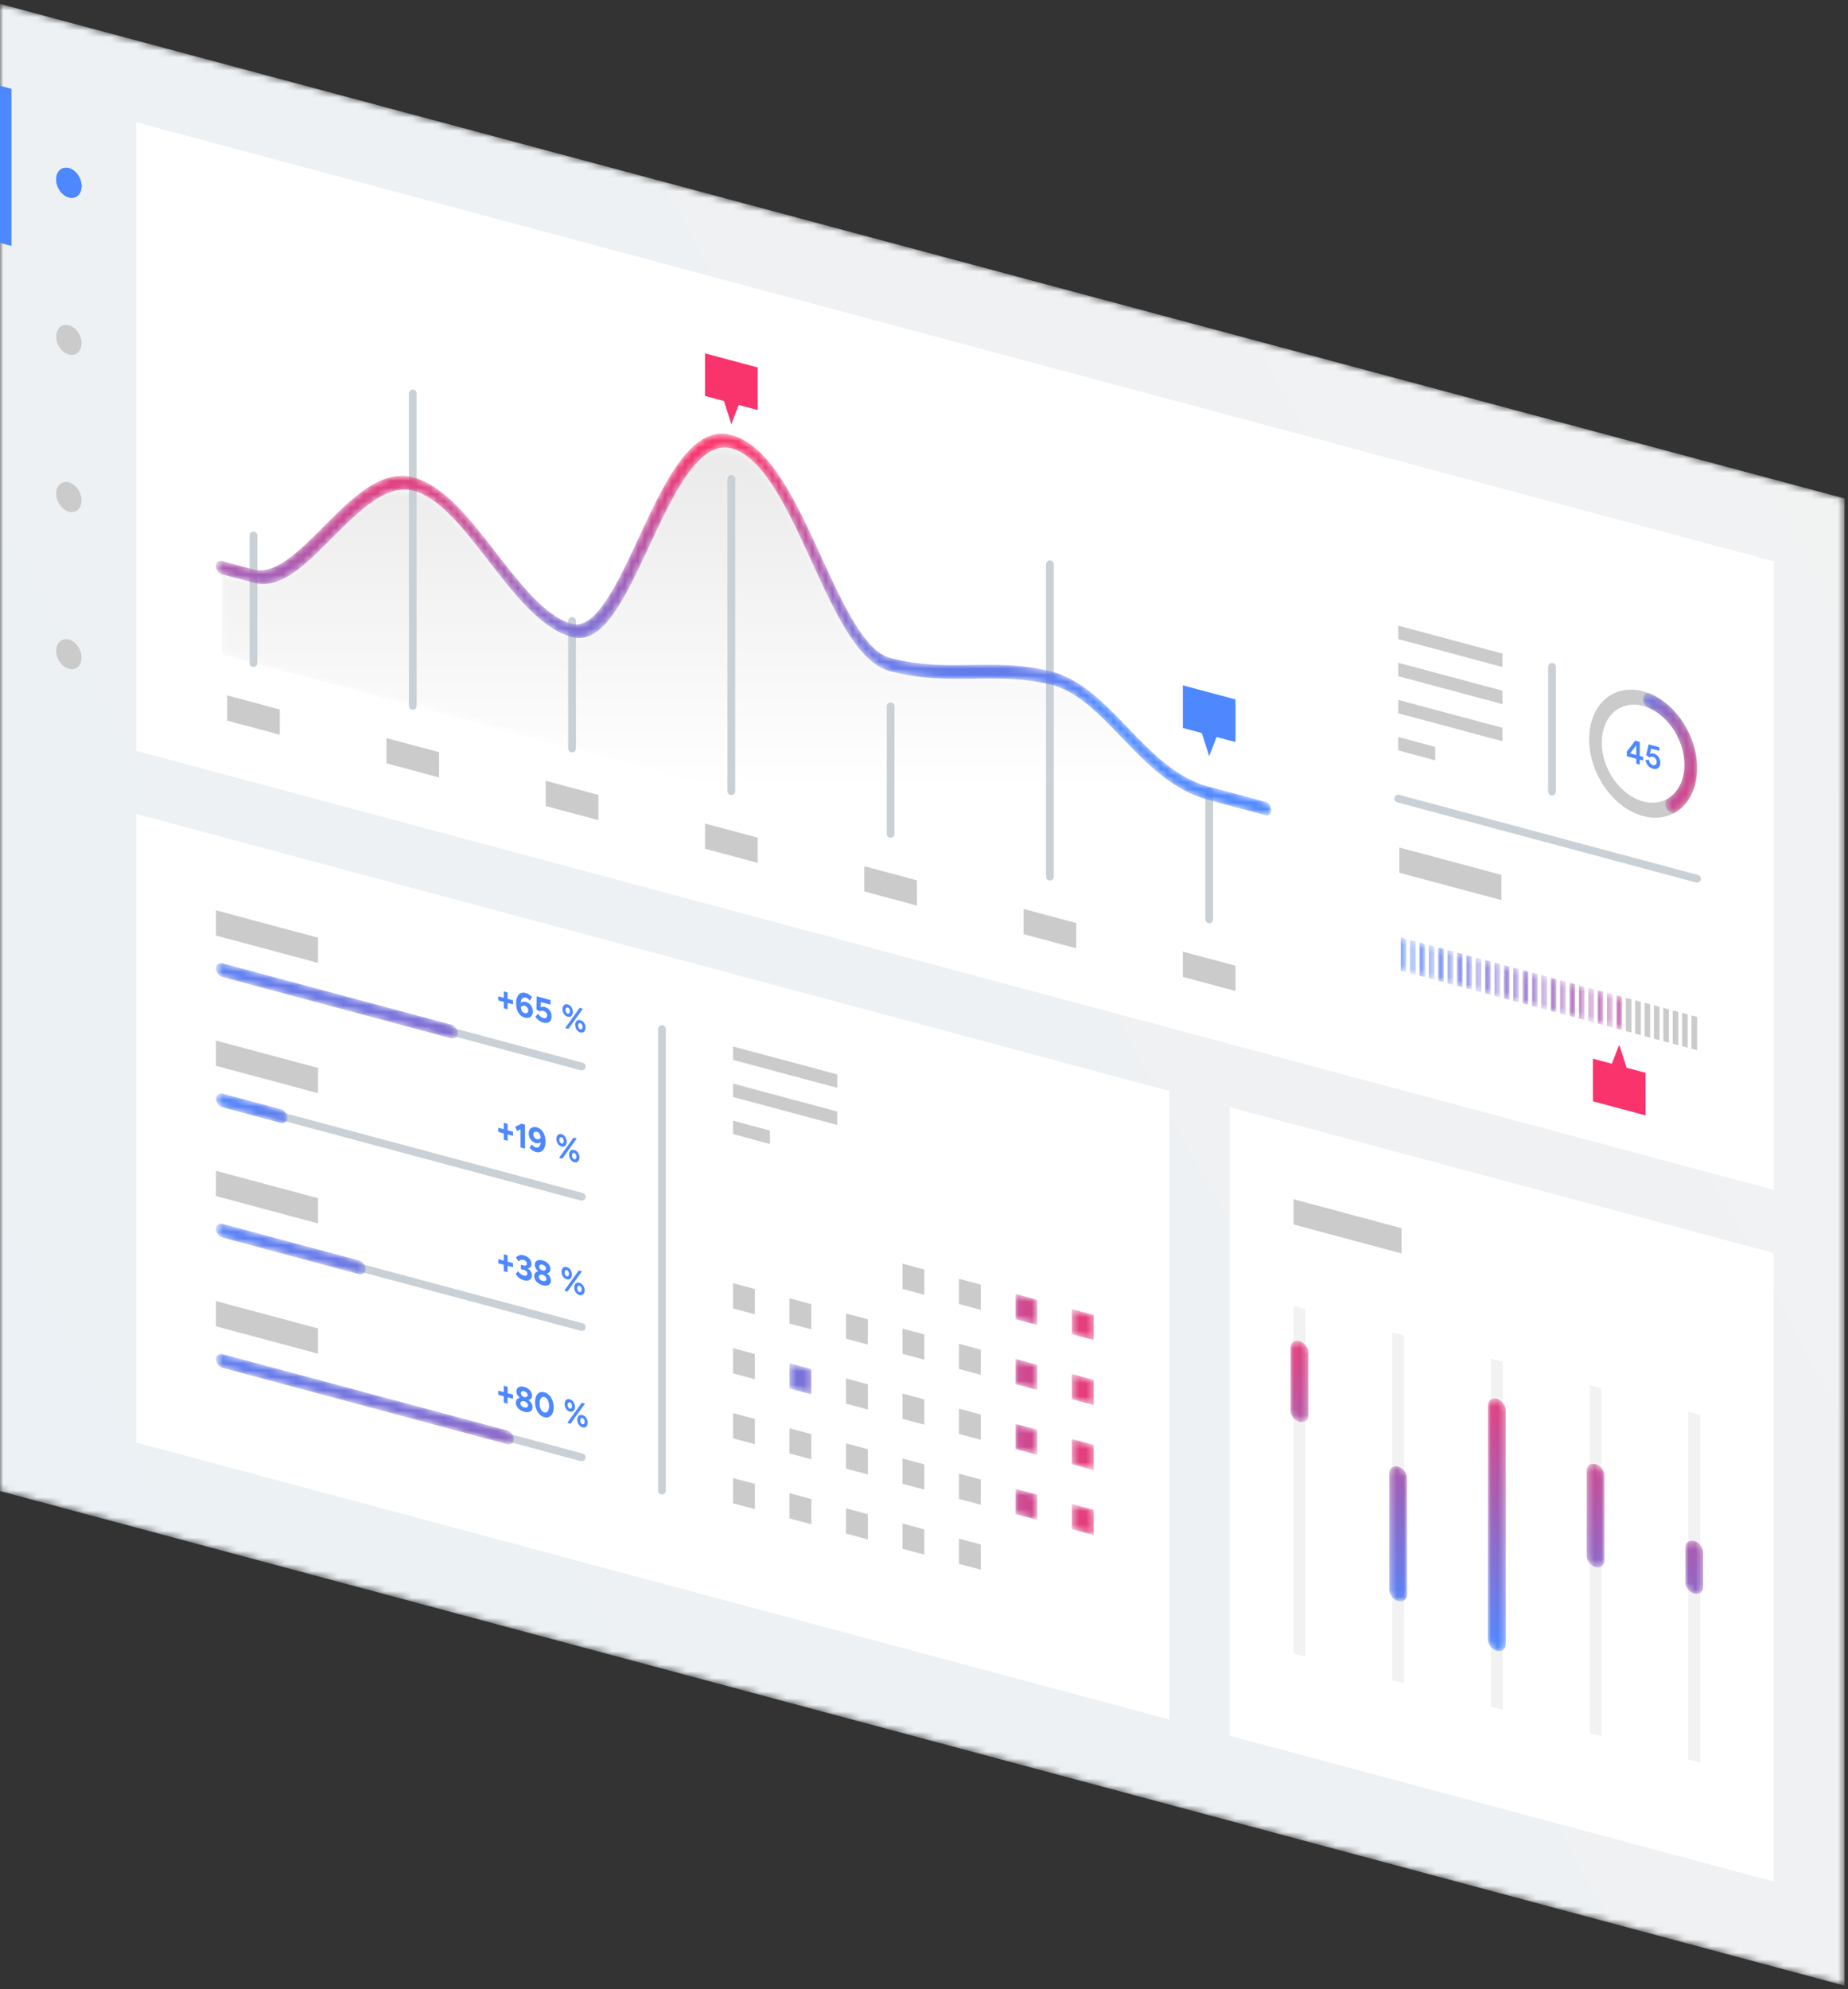 <svg width="276px" height="297px" viewBox="0 0 276 297" version="1.1" xmlns="http://www.w3.org/2000/svg" xmlns:xlink="http://www.w3.org/1999/xlink">
    <rect x="0" y="0" width="276" height="297" fill="#333333" stroke="none"/>
    <defs>
        <polygon id="path-1" points="0 0.523 0 222.579 275.479 296.42 275.479 74.365"></polygon>
        <linearGradient x1="116.118%" y1="10.958%" x2="-270.674%" y2="239.357%" id="linearGradient-3">
            <stop stop-color="#F2F2F2" offset="0%"></stop>
            <stop stop-color="#DBEDFB" offset="100%"></stop>
        </linearGradient>
        <path d="M4.875,20.369 C12.261,22.492 20.127,4.474 28.664,6.615 C37.202,8.755 43.898,26.212 52.454,28.505 C61.011,30.799 65.915,-2.46 76.244,0.309 C86.571,3.077 91.016,31.307 100.034,33.613 C109.05,35.919 115.03,33.496 123.823,35.557 C132.617,37.619 137.509,50.225 147.613,52.831 L156.022,55.085 L156.022,72.888 L0.136,31.103 L0.136,19.117 L4.875,20.369 Z"
              id="path-4"></path>
        <linearGradient x1="50%" y1="6.699%" x2="50%" y2="71.295%" id="linearGradient-6">
            <stop stop-color="#EBEBEB" offset="0%"></stop>
            <stop stop-color="#FFFFFF" offset="100%"></stop>
        </linearGradient>
        <path d="M63.559,15.992 C60.405,22.767 57.144,29.774 53.612,28.826 C49.676,27.772 45.938,22.947 42.323,18.281 C38.479,13.319 34.505,8.19 29.942,6.967 C29.897,6.955 29.853,6.944 29.809,6.932 C25.041,5.737 20.706,10.094 16.512,14.308 C12.961,17.876 9.29,21.564 6.092,20.707 C6.071,20.701 6.049,20.695 6.029,20.689 L1.29,19.438 C0.813,19.311 0.428,19.656 0.429,20.207 C0.431,20.758 0.817,21.306 1.293,21.433 C1.294,21.433 1.294,21.433 1.296,21.433 L6.017,22.681 C6.049,22.69 6.08,22.698 6.112,22.707 C10.054,23.763 13.813,19.987 17.791,15.991 C21.737,12.026 25.817,7.926 29.835,8.934 C29.872,8.943 29.907,8.952 29.943,8.962 C33.85,10.009 37.412,14.606 41.178,19.468 C45.034,24.445 49.022,29.591 53.612,30.821 C58.233,32.06 61.576,24.875 65.117,17.269 C68.595,9.794 72.538,1.321 77.401,2.624 C82.245,3.923 85.877,11.849 89.39,19.515 C92.95,27.283 96.312,34.622 101.133,35.914 C101.155,35.92 101.177,35.925 101.2,35.931 C105.928,37.141 109.865,37.076 113.673,37.014 C117.347,36.954 120.818,36.897 125.005,37.879 C128.996,38.812 132.213,42.161 135.609,45.702 C139.366,49.619 143.25,53.668 148.623,55.108 C148.671,55.121 148.721,55.134 148.77,55.146 L157.179,57.4 C157.656,57.528 158.043,57.186 158.043,56.634 C158.043,56.084 157.656,55.534 157.179,55.406 L148.762,53.15 C148.719,53.139 148.677,53.128 148.636,53.117 C143.775,51.814 140.113,47.995 136.57,44.302 C133.097,40.683 129.502,36.935 124.956,35.872 C120.584,34.847 116.861,34.908 113.261,34.967 C109.548,35.027 105.71,35.09 101.181,33.932 C101.166,33.927 101.151,33.924 101.135,33.92 C97.287,32.888 94.169,26.083 90.868,18.881 C87.108,10.675 83.219,2.189 77.401,0.63 C76.916,0.5 76.444,0.438 75.984,0.438 C70.797,0.438 67.122,8.335 63.559,15.992"
              id="path-7"></path>
        <linearGradient x1="50%" y1="71.115%" x2="50%" y2="3.188%" id="linearGradient-9">
            <stop stop-color="#4D87FF" offset="0%"></stop>
            <stop stop-color="#F9346B" offset="100%"></stop>
        </linearGradient>
        <path d="M0.065,1.22 L0.065,1.314 C0.065,1.845 0.412,2.375 0.868,2.566 C3.898,3.833 6.239,7.453 6.239,11.078 C6.239,13.415 5.265,15.228 3.76,16.125 C3.391,16.345 3.272,16.89 3.497,17.415 L3.537,17.505 C3.803,18.127 4.429,18.447 4.867,18.188 C6.844,17.022 8.127,14.648 8.127,11.584 C8.127,6.844 5.062,2.11 1.097,0.462 C0.984,0.415 0.873,0.393 0.768,0.393 C0.37,0.393 0.065,0.717 0.065,1.22"
              id="path-10"></path>
        <linearGradient x1="-21.547%" y1="-23.492%" x2="110.671%" y2="112.397%" id="linearGradient-12">
            <stop stop-color="#4D87FF" offset="0%"></stop>
            <stop stop-color="#F9346B" offset="100%"></stop>
        </linearGradient>
        <polygon id="path-13" points="0.308 5.352 1.149 5.578 1.149 0.608 0.308 0.384"></polygon>
        <linearGradient x1="-167.293%" y1="40.571%" x2="6237.504%" y2="318.288%" id="linearGradient-15">
            <stop stop-color="#4D87FF" offset="0%"></stop>
            <stop stop-color="#F9346B" offset="100%"></stop>
        </linearGradient>
        <polygon id="path-16" points="0.553 5.149 1.392 5.374 1.392 0.405 0.553 0.18"></polygon>
        <linearGradient x1="-334.329%" y1="33.344%" x2="6074.882%" y2="311.03%" id="linearGradient-18">
            <stop stop-color="#4D87FF" offset="0%"></stop>
            <stop stop-color="#F9346B" offset="100%"></stop>
        </linearGradient>
        <polygon id="path-19" points="0.218 5.524 1.058 5.75 1.058 0.78 0.218 0.555"></polygon>
        <linearGradient x1="-500.837%" y1="26.121%" x2="5903.96%" y2="303.808%" id="linearGradient-21">
            <stop stop-color="#4D87FF" offset="0%"></stop>
            <stop stop-color="#F9346B" offset="100%"></stop>
        </linearGradient>
        <polygon id="path-22" points="0.461 5.321 1.301 5.546 1.301 0.578 0.461 0.352"></polygon>
        <linearGradient x1="-667.576%" y1="18.889%" x2="5737.22%" y2="296.607%" id="linearGradient-24">
            <stop stop-color="#4D87FF" offset="0%"></stop>
            <stop stop-color="#F9346B" offset="100%"></stop>
        </linearGradient>
        <polygon id="path-25" points="0.127 5.117 0.966 5.343 0.966 0.374 0.127 0.149"></polygon>
        <linearGradient x1="-834.956%" y1="11.655%" x2="5574.255%" y2="289.373%" id="linearGradient-27">
            <stop stop-color="#4D87FF" offset="0%"></stop>
            <stop stop-color="#F9346B" offset="100%"></stop>
        </linearGradient>
        <polygon id="path-28" points="0.37 5.493 1.21 5.718 1.21 0.75 0.37 0.524"></polygon>
        <linearGradient x1="-1000.296%" y1="4.434%" x2="5399.653%" y2="282.133%" id="linearGradient-30">
            <stop stop-color="#4D87FF" offset="0%"></stop>
            <stop stop-color="#F9346B" offset="100%"></stop>
        </linearGradient>
        <polygon id="path-31" points="0.035 5.29 0.875 5.514 0.875 0.547 0.035 0.321"></polygon>
        <linearGradient x1="-1166.9%" y1="-2.8%" x2="5233.049%" y2="274.899%" id="linearGradient-33">
            <stop stop-color="#4D87FF" offset="0%"></stop>
            <stop stop-color="#F9346B" offset="100%"></stop>
        </linearGradient>
        <polygon id="path-34" points="0.279 5.086 1.12 5.311 1.12 0.343 0.279 0.118"></polygon>
        <linearGradient x1="-1333.583%" y1="-10.034%" x2="5066.365%" y2="267.665%" id="linearGradient-36">
            <stop stop-color="#4D87FF" offset="0%"></stop>
            <stop stop-color="#F9346B" offset="100%"></stop>
        </linearGradient>
        <polygon id="path-37" points="0.522 5.461 1.363 5.687 1.363 0.718 0.522 0.493"></polygon>
        <linearGradient x1="-1499.099%" y1="-17.268%" x2="4896.448%" y2="260.43%" id="linearGradient-39">
            <stop stop-color="#4D87FF" offset="0%"></stop>
            <stop stop-color="#F9346B" offset="100%"></stop>
        </linearGradient>
        <polygon id="path-40" points="0.187 5.258 1.028 5.483 1.028 0.515 0.187 0.289"></polygon>
        <linearGradient x1="-1666.925%" y1="-24.496%" x2="4733.464%" y2="253.222%" id="linearGradient-42">
            <stop stop-color="#4D87FF" offset="0%"></stop>
            <stop stop-color="#F9346B" offset="100%"></stop>
        </linearGradient>
        <polygon id="path-43" points="0.431 5.055 1.272 5.28 1.272 0.312 0.431 0.086"></polygon>
        <linearGradient x1="-1832.291%" y1="-31.731%" x2="4563.696%" y2="245.987%" id="linearGradient-45">
            <stop stop-color="#4D87FF" offset="0%"></stop>
            <stop stop-color="#F9346B" offset="100%"></stop>
        </linearGradient>
        <polygon id="path-46" points="0.097 5.43 0.937 5.656 0.937 0.687 0.097 0.462"></polygon>
        <linearGradient x1="-2001.624%" y1="-38.966%" x2="4403.173%" y2="238.752%" id="linearGradient-48">
            <stop stop-color="#4D87FF" offset="0%"></stop>
            <stop stop-color="#F9346B" offset="100%"></stop>
        </linearGradient>
        <polygon id="path-49" points="0.34 5.227 1.181 5.453 1.181 0.483 0.34 0.259"></polygon>
        <linearGradient x1="-2166.863%" y1="-46.2%" x2="4233.526%" y2="231.518%" id="linearGradient-51">
            <stop stop-color="#4D87FF" offset="0%"></stop>
            <stop stop-color="#F9346B" offset="100%"></stop>
        </linearGradient>
        <polygon id="path-52" points="0.005 5.024 0.846 5.249 0.846 0.28 0.005 0.055"></polygon>
        <linearGradient x1="-2333.49%" y1="-53.424%" x2="4066.899%" y2="224.294%" id="linearGradient-54">
            <stop stop-color="#4D87FF" offset="0%"></stop>
            <stop stop-color="#F9346B" offset="100%"></stop>
        </linearGradient>
        <polygon id="path-55" points="0.249 5.399 1.09 5.624 1.09 0.656 0.249 0.43"></polygon>
        <linearGradient x1="-2501.908%" y1="-60.64%" x2="3902.889%" y2="217.046%" id="linearGradient-57">
            <stop stop-color="#4D87FF" offset="0%"></stop>
            <stop stop-color="#F9346B" offset="100%"></stop>
        </linearGradient>
        <polygon id="path-58" points="0.493 5.195 1.334 5.421 1.334 0.452 0.493 0.227"></polygon>
        <linearGradient x1="-2666.802%" y1="-67.874%" x2="3733.587%" y2="209.813%" id="linearGradient-60">
            <stop stop-color="#4D87FF" offset="0%"></stop>
            <stop stop-color="#F9346B" offset="100%"></stop>
        </linearGradient>
        <polygon id="path-61" points="0.159 4.992 0.999 5.217 0.999 0.249 0.159 0.024"></polygon>
        <linearGradient x1="-2835.448%" y1="-75.116%" x2="3569.349%" y2="202.602%" id="linearGradient-63">
            <stop stop-color="#4D87FF" offset="0%"></stop>
            <stop stop-color="#F9346B" offset="100%"></stop>
        </linearGradient>
        <polygon id="path-64" points="0.402 5.368 1.243 5.593 1.243 0.625 0.402 0.399"></polygon>
        <linearGradient x1="-2997.991%" y1="-82.331%" x2="3397.996%" y2="195.356%" id="linearGradient-66">
            <stop stop-color="#4D87FF" offset="0%"></stop>
            <stop stop-color="#F9346B" offset="100%"></stop>
        </linearGradient>
        <polygon id="path-67" points="0.067 5.164 0.908 5.389 0.908 0.421 0.067 0.196"></polygon>
        <linearGradient x1="-3164.493%" y1="-89.574%" x2="3231.494%" y2="188.144%" id="linearGradient-69">
            <stop stop-color="#4D87FF" offset="0%"></stop>
            <stop stop-color="#F9346B" offset="100%"></stop>
        </linearGradient>
        <polygon id="path-70" points="0.311 5.54 1.151 5.765 1.151 0.797 0.311 0.571"></polygon>
        <linearGradient x1="-3333.365%" y1="-96.809%" x2="3067.024%" y2="180.909%" id="linearGradient-72">
            <stop stop-color="#4D87FF" offset="0%"></stop>
            <stop stop-color="#F9346B" offset="100%"></stop>
        </linearGradient>
        <polygon id="path-73" points="0.554 5.336 1.396 5.561 1.396 0.593 0.554 0.368"></polygon>
        <linearGradient x1="-3497.585%" y1="-104.032%" x2="2898.402%" y2="173.685%" id="linearGradient-75">
            <stop stop-color="#4D87FF" offset="0%"></stop>
            <stop stop-color="#F9346B" offset="100%"></stop>
        </linearGradient>
        <polygon id="path-76" points="0.22 5.133 1.061 5.358 1.061 0.39 0.22 0.164"></polygon>
        <linearGradient x1="-3666.677%" y1="-111.267%" x2="2733.712%" y2="166.451%" id="linearGradient-78">
            <stop stop-color="#4D87FF" offset="0%"></stop>
            <stop stop-color="#F9346B" offset="100%"></stop>
        </linearGradient>
        <polygon id="path-79" points="0.463 5.508 1.304 5.734 1.304 0.765 0.463 0.54"></polygon>
        <linearGradient x1="-3833.04%" y1="-118.49%" x2="2566.909%" y2="159.208%" id="linearGradient-81">
            <stop stop-color="#4D87FF" offset="0%"></stop>
            <stop stop-color="#F9346B" offset="100%"></stop>
        </linearGradient>
        <polygon id="path-82" points="0.128 5.305 0.97 5.531 0.97 0.562 0.128 0.337"></polygon>
        <linearGradient x1="-3996.903%" y1="-125.724%" x2="2398.643%" y2="151.975%" id="linearGradient-84">
            <stop stop-color="#4D87FF" offset="0%"></stop>
            <stop stop-color="#F9346B" offset="100%"></stop>
        </linearGradient>
        <path d="M0.429,0.959 C0.429,1.523 0.887,2.104 1.451,2.254 L35.539,11.392 C36.104,11.544 36.561,11.208 36.561,10.644 C36.561,10.08 36.104,9.5 35.539,9.349 L1.451,0.211 C1.359,0.186 1.271,0.175 1.186,0.175 C0.75,0.175 0.429,0.487 0.429,0.959"
              id="path-85"></path>
        <linearGradient x1="-3.933%" y1="-42.849%" x2="268.863%" y2="426.794%" id="linearGradient-87">
            <stop stop-color="#4D87FF" offset="0%"></stop>
            <stop stop-color="#F9346B" offset="100%"></stop>
        </linearGradient>
        <path d="M0.429,1.304 C0.429,1.868 0.887,2.449 1.451,2.599 L10.096,4.917 C10.66,5.068 11.118,4.733 11.118,4.17 C11.118,3.605 10.66,3.025 10.096,2.874 L1.451,0.556 C1.359,0.532 1.271,0.52 1.186,0.52 C0.75,0.52 0.429,0.832 0.429,1.304"
              id="path-88"></path>
        <linearGradient x1="-13.296%" y1="-31.819%" x2="908.899%" y2="1160.311%" id="linearGradient-90">
            <stop stop-color="#4D87FF" offset="0%"></stop>
            <stop stop-color="#F9346B" offset="100%"></stop>
        </linearGradient>
        <path d="M0.429,1.07 C0.429,1.635 0.887,2.214 1.451,2.366 L21.763,7.811 C22.328,7.962 22.785,7.627 22.785,7.063 C22.785,6.499 22.328,5.919 21.763,5.767 L1.451,0.322 C1.359,0.298 1.271,0.286 1.186,0.286 C0.75,0.286 0.429,0.598 0.429,1.07"
              id="path-91"></path>
        <linearGradient x1="-6.357%" y1="-39.345%" x2="434.537%" y2="659.654%" id="linearGradient-93">
            <stop stop-color="#4D87FF" offset="0%"></stop>
            <stop stop-color="#F9346B" offset="100%"></stop>
        </linearGradient>
        <path d="M0.429,0.837 L0.429,0.837 C0.429,1.4 0.887,1.981 1.451,2.132 L43.907,13.513 C44.471,13.664 44.928,13.329 44.928,12.765 C44.928,12.201 44.471,11.621 43.907,11.47 L1.451,0.089 C1.359,0.064 1.271,0.052 1.186,0.052 C0.75,0.052 0.429,0.364 0.429,0.837"
              id="path-94"></path>
        <linearGradient x1="-3.193%" y1="-44.039%" x2="218.311%" y2="347.55%" id="linearGradient-96">
            <stop stop-color="#4D87FF" offset="0%"></stop>
            <stop stop-color="#F9346B" offset="100%"></stop>
        </linearGradient>
        <polygon id="path-97" points="0.06 4.12 3.321 4.995 3.321 1.227 0.06 0.353"></polygon>
        <linearGradient x1="-1506.021%" y1="-243.065%" x2="559.219%" y2="145.913%" id="linearGradient-99">
            <stop stop-color="#4D87FF" offset="0%"></stop>
            <stop stop-color="#F9346B" offset="100%"></stop>
        </linearGradient>
        <polygon id="path-100" points="0.395 4.066 3.656 4.94 3.656 1.172 0.395 0.298"></polygon>
        <linearGradient x1="-1764.655%" y1="-291.781%" x2="300.585%" y2="97.197%" id="linearGradient-102">
            <stop stop-color="#4D87FF" offset="0%"></stop>
            <stop stop-color="#F9346B" offset="100%"></stop>
        </linearGradient>
        <polygon id="path-103" points="0.06 3.977 3.321 4.851 3.321 1.084 0.06 0.21"></polygon>
        <linearGradient x1="-1506.021%" y1="-243.104%" x2="559.219%" y2="145.922%" id="linearGradient-105">
            <stop stop-color="#4D87FF" offset="0%"></stop>
            <stop stop-color="#F9346B" offset="100%"></stop>
        </linearGradient>
        <polygon id="path-106" points="0.395 3.923 3.656 4.797 3.656 1.029 0.395 0.155"></polygon>
        <linearGradient x1="-1764.655%" y1="-291.827%" x2="300.585%" y2="97.2%" id="linearGradient-108">
            <stop stop-color="#4D87FF" offset="0%"></stop>
            <stop stop-color="#F9346B" offset="100%"></stop>
        </linearGradient>
        <polygon id="path-109" points="0.455 4.052 3.717 4.926 3.717 1.159 0.455 0.284"></polygon>
        <linearGradient x1="-471.501%" y1="-48.226%" x2="1593.739%" y2="340.801%" id="linearGradient-111">
            <stop stop-color="#4D87FF" offset="0%"></stop>
            <stop stop-color="#F9346B" offset="100%"></stop>
        </linearGradient>
        <polygon id="path-112" points="0.06 3.833 3.321 4.708 3.321 0.94 0.06 0.066"></polygon>
        <linearGradient x1="-1506.021%" y1="-243.071%" x2="559.219%" y2="145.907%" id="linearGradient-114">
            <stop stop-color="#4D87FF" offset="0%"></stop>
            <stop stop-color="#F9346B" offset="100%"></stop>
        </linearGradient>
        <polygon id="path-115" points="0.395 3.779 3.656 4.654 3.656 0.886 0.395 0.012"></polygon>
        <linearGradient x1="-1764.655%" y1="-291.788%" x2="300.585%" y2="97.191%" id="linearGradient-117">
            <stop stop-color="#4D87FF" offset="0%"></stop>
            <stop stop-color="#F9346B" offset="100%"></stop>
        </linearGradient>
        <polygon id="path-118" points="0.06 4.269 3.321 5.143 3.321 1.376 0.06 0.501"></polygon>
        <linearGradient x1="-1506.021%" y1="-243.068%" x2="559.219%" y2="145.91%" id="linearGradient-120">
            <stop stop-color="#4D87FF" offset="0%"></stop>
            <stop stop-color="#F9346B" offset="100%"></stop>
        </linearGradient>
        <polygon id="path-121" points="0.395 4.215 3.656 5.088 3.656 1.321 0.395 0.447"></polygon>
        <linearGradient x1="-1764.655%" y1="-291.821%" x2="300.585%" y2="97.206%" id="linearGradient-123">
            <stop stop-color="#4D87FF" offset="0%"></stop>
            <stop stop-color="#F9346B" offset="100%"></stop>
        </linearGradient>
        <path d="M0.065,1.41 L0.065,10.817 C0.065,11.549 0.659,12.303 1.392,12.499 C2.124,12.696 2.718,12.261 2.718,11.527 L2.718,2.121 C2.718,1.388 2.124,0.635 1.392,0.438 C1.273,0.406 1.158,0.391 1.048,0.391 C0.482,0.391 0.065,0.796 0.065,1.41"
              id="path-124"></path>
        <linearGradient x1="50.007%" y1="312.092%" x2="50.007%" y2="-42.372%" id="linearGradient-126">
            <stop stop-color="#4D87FF" offset="0%"></stop>
            <stop stop-color="#F9346B" offset="100%"></stop>
        </linearGradient>
        <path d="M0.342,1.046 L0.342,18.473 C0.342,19.206 0.936,19.959 1.669,20.155 C2.401,20.352 2.995,19.917 2.995,19.184 L2.995,1.758 C2.995,1.024 2.401,0.271 1.669,0.075 C1.55,0.042 1.434,0.027 1.324,0.027 C0.759,0.027 0.342,0.432 0.342,1.046"
              id="path-127"></path>
        <linearGradient x1="50.006%" y1="113.796%" x2="50.006%" y2="-99.097%" id="linearGradient-129">
            <stop stop-color="#4D87FF" offset="0%"></stop>
            <stop stop-color="#F9346B" offset="100%"></stop>
        </linearGradient>
        <path d="M0.317,1.259 L0.317,13.987 C0.317,14.72 0.911,15.474 1.643,15.67 L1.644,15.67 C2.376,15.867 2.97,15.431 2.97,14.698 L2.97,1.97 C2.97,1.237 2.376,0.484 1.644,0.288 L1.643,0.288 C1.524,0.256 1.409,0.24 1.299,0.24 C0.734,0.24 0.317,0.646 0.317,1.259"
              id="path-130"></path>
        <linearGradient x1="50.004%" y1="202.314%" x2="50.004%" y2="-75.61%" id="linearGradient-132">
            <stop stop-color="#4D87FF" offset="0%"></stop>
            <stop stop-color="#F9346B" offset="100%"></stop>
        </linearGradient>
        <path d="M0.016,1.146 L0.016,6.36 C0.016,7.093 0.609,7.846 1.342,8.043 C2.074,8.239 2.668,7.804 2.668,7.071 L2.668,1.857 C2.668,1.124 2.074,0.371 1.342,0.174 C1.223,0.142 1.107,0.127 0.998,0.127 C0.432,0.127 0.016,0.532 0.016,1.146"
              id="path-133"></path>
        <linearGradient x1="50.003%" y1="299.999%" x2="50.003%" y2="-243.352%" id="linearGradient-135">
            <stop stop-color="#4D87FF" offset="0%"></stop>
            <stop stop-color="#F9346B" offset="100%"></stop>
        </linearGradient>
        <path d="M0.041,1.353 L0.041,36.323 C0.041,37.056 0.634,37.809 1.367,38.006 C2.099,38.202 2.693,37.768 2.693,37.034 L2.693,2.064 C2.693,1.331 2.099,0.578 1.367,0.382 C1.248,0.35 1.132,0.334 1.023,0.334 C0.457,0.334 0.041,0.739 0.041,1.353"
              id="path-136"></path>
        <linearGradient x1="50.005%" y1="98.12%" x2="50.005%" y2="-15.506%" id="linearGradient-138">
            <stop stop-color="#4D87FF" offset="0%"></stop>
            <stop stop-color="#F9346B" offset="100%"></stop>
        </linearGradient>
    </defs>
    <g id="Welcome" stroke="none" stroke-width="1" fill="none" fill-rule="evenodd">
        <g id="SEO" transform="translate(-1118, -993)">
            <g id="Group-20" transform="translate(206, 915)">
                <g id="Group-13" transform="translate(912, 54)">
                    <g id="Group-344-Copy" transform="translate(0, 24)">
                        <g id="Group-3" transform="translate(0, 0.056)">
                            <mask id="mask-2" fill="white">
                                <use xlink:href="#path-1"></use>
                            </mask>
                            <g id="Clip-2"></g>
                            <polygon id="Fill-1" fill="url(#linearGradient-3)" mask="url(#mask-2)" points="0 0.523 0 222.579 275.479 296.42 275.479 74.365"></polygon>
                        </g>
                        <polygon id="Fill-4" fill="#FFFFFF" points="264.898 177.656 20.341 112.103 20.341 18.255 264.898 83.809"></polygon>
                        <polygon id="Fill-5" fill="#FFFFFF" points="174.647 256.739 20.341 215.377 20.341 121.529 174.647 162.891"></polygon>
                        <g id="Group-37" transform="translate(32.981, 57.951)">
                            <g id="Group-8" transform="translate(0, 8.684)">
                                <mask id="mask-5" fill="white">
                                    <use xlink:href="#path-4"></use>
                                </mask>
                                <g id="Clip-7"></g>
                                <path d="M4.875,20.369 C12.261,22.492 20.127,4.474 28.664,6.615 C37.202,8.755 43.898,26.212 52.454,28.505 C61.011,30.799 65.915,-2.46 76.244,0.309 C86.571,3.077 91.016,31.307 100.034,33.613 C109.05,35.919 115.03,33.496 123.823,35.557 C132.617,37.619 137.509,50.225 147.613,52.831 L156.022,55.085 L156.022,72.888 L0.136,31.103 L0.136,19.117 L4.875,20.369 Z"
                                      id="Fill-6" fill="url(#linearGradient-6)" mask="url(#mask-5)"></path>
                            </g>
                            <path d="M4.875,41.637 C4.555,41.637 4.296,41.377 4.296,41.058 L4.296,21.998 C4.296,21.678 4.555,21.419 4.875,21.419 C5.195,21.419 5.454,21.678 5.454,21.998 L5.454,41.058 C5.454,41.377 5.195,41.637 4.875,41.637"
                                  id="Fill-9" fill="#C9D1D6"></path>
                            <polygon id="Fill-11" fill="#CBCBCB" points="8.808 47.985 0.942 45.877 0.942 49.644 8.808 51.753"></polygon>
                            <path d="M28.664,48.014 C28.344,48.014 28.086,47.754 28.086,47.435 L28.086,0.789 C28.086,0.469 28.344,0.21 28.664,0.21 C28.984,0.21 29.243,0.469 29.243,0.789 L29.243,47.435 C29.243,47.754 28.984,48.014 28.664,48.014"
                                  id="Fill-13" fill="#C9D1D6"></path>
                            <polygon id="Fill-15" fill="#CBCBCB" points="32.598 54.362 24.731 52.253 24.731 56.021 32.598 58.13"></polygon>
                            <path d="M52.454,54.39 C52.134,54.39 51.876,54.131 51.876,53.811 L51.876,34.752 C51.876,34.432 52.134,34.173 52.454,34.173 C52.774,34.173 53.033,34.432 53.033,34.752 L53.033,53.811 C53.033,54.131 52.774,54.39 52.454,54.39"
                                  id="Fill-17" fill="#C9D1D6"></path>
                            <polygon id="Fill-19" fill="#CBCBCB" points="56.387 60.739 48.521 58.63 48.521 62.398 56.387 64.506"></polygon>
                            <path d="M76.244,60.767 C75.924,60.767 75.665,60.508 75.665,60.188 L75.665,13.543 C75.665,13.223 75.924,12.964 76.244,12.964 C76.564,12.964 76.822,13.223 76.822,13.543 L76.822,60.188 C76.822,60.508 76.564,60.767 76.244,60.767"
                                  id="Fill-21" fill="#C9D1D6"></path>
                            <polygon id="Fill-23" fill="#CBCBCB" points="80.177 67.116 72.311 65.007 72.311 68.775 80.177 70.883"></polygon>
                            <path d="M100.034,67.144 C99.714,67.144 99.455,66.885 99.455,66.565 L99.455,47.506 C99.455,47.185 99.714,46.927 100.034,46.927 C100.354,46.927 100.612,47.185 100.612,47.506 L100.612,66.565 C100.612,66.885 100.354,67.144 100.034,67.144"
                                  id="Fill-25" fill="#C9D1D6"></path>
                            <polygon id="Fill-27" fill="#CBCBCB" points="103.966 73.492 96.1 71.384 96.1 75.152 103.966 77.26"></polygon>
                            <path d="M123.823,73.521 C123.503,73.521 123.244,73.261 123.244,72.942 L123.244,26.296 C123.244,25.976 123.503,25.718 123.823,25.718 C124.143,25.718 124.402,25.976 124.402,26.296 L124.402,72.942 C124.402,73.261 124.143,73.521 123.823,73.521"
                                  id="Fill-29" fill="#C9D1D6"></path>
                            <polygon id="Fill-31" fill="#CBCBCB" points="127.756 79.869 119.89 77.761 119.89 81.528 127.756 83.637"></polygon>
                            <path d="M147.612,79.898 C147.292,79.898 147.034,79.638 147.034,79.319 L147.034,60.259 C147.034,59.939 147.292,59.68 147.612,59.68 C147.932,59.68 148.191,59.939 148.191,60.259 L148.191,79.319 C148.191,79.638 147.932,79.898 147.612,79.898"
                                  id="Fill-33" fill="#C9D1D6"></path>
                            <polygon id="Fill-35" fill="#CBCBCB" points="151.546 86.246 143.679 84.137 143.679 87.905 151.546 90.014"></polygon>
                        </g>
                        <g id="Group-40" transform="translate(31.824, 64.319)">
                            <mask id="mask-8" fill="white">
                                <use xlink:href="#path-7"></use>
                            </mask>
                            <g id="Clip-39"></g>
                            <path d="M63.559,15.992 C60.405,22.767 57.144,29.774 53.612,28.826 C49.676,27.772 45.938,22.947 42.323,18.281 C38.479,13.319 34.505,8.19 29.942,6.967 C29.897,6.955 29.853,6.944 29.809,6.932 C25.041,5.737 20.706,10.094 16.512,14.308 C12.961,17.876 9.29,21.564 6.092,20.707 C6.071,20.701 6.049,20.695 6.029,20.689 L1.29,19.438 C0.813,19.311 0.428,19.656 0.429,20.207 C0.431,20.758 0.817,21.306 1.293,21.433 C1.294,21.433 1.294,21.433 1.296,21.433 L6.017,22.681 C6.049,22.69 6.08,22.698 6.112,22.707 C10.054,23.763 13.813,19.987 17.791,15.991 C21.737,12.026 25.817,7.926 29.835,8.934 C29.872,8.943 29.907,8.952 29.943,8.962 C33.85,10.009 37.412,14.606 41.178,19.468 C45.034,24.445 49.022,29.591 53.612,30.821 C58.233,32.06 61.576,24.875 65.117,17.269 C68.595,9.794 72.538,1.321 77.401,2.624 C82.245,3.923 85.877,11.849 89.39,19.515 C92.95,27.283 96.312,34.622 101.133,35.914 C101.155,35.92 101.177,35.925 101.2,35.931 C105.928,37.141 109.865,37.076 113.673,37.014 C117.347,36.954 120.818,36.897 125.005,37.879 C128.996,38.812 132.213,42.161 135.609,45.702 C139.366,49.619 143.25,53.668 148.623,55.108 C148.671,55.121 148.721,55.134 148.77,55.146 L157.179,57.4 C157.656,57.528 158.043,57.186 158.043,56.634 C158.043,56.084 157.656,55.534 157.179,55.406 L148.762,53.15 C148.719,53.139 148.677,53.128 148.636,53.117 C143.775,51.814 140.113,47.995 136.57,44.302 C133.097,40.683 129.502,36.935 124.956,35.872 C120.584,34.847 116.861,34.908 113.261,34.967 C109.548,35.027 105.71,35.09 101.181,33.932 C101.166,33.927 101.151,33.924 101.135,33.92 C97.287,32.888 94.169,26.083 90.868,18.881 C87.108,10.675 83.219,2.189 77.401,0.63 C76.916,0.5 76.444,0.438 75.984,0.438 C70.797,0.438 67.122,8.335 63.559,15.992"
                                  id="Fill-38" fill="url(#linearGradient-9)" mask="url(#mask-8)"></path>
                        </g>
                        <g id="Group-57" transform="translate(183.421, 93.267)">
                            <polygon id="Fill-41" fill="#FFFFFF" points="81.477 93.816 0.236 72.039 0.236 165.887 81.477 187.664"></polygon>
                            <polygon id="Fill-43" fill="#CBCBCB" points="40.973 9.862 25.411 5.691 25.411 7.695 40.973 11.866"></polygon>
                            <polygon id="Fill-45" fill="#CBCBCB" points="40.973 15.403 25.411 11.232 25.411 13.235 40.973 17.407"></polygon>
                            <polygon id="Fill-47" fill="#CBCBCB" points="40.973 4.322 25.411 0.151 25.411 2.154 40.973 6.326"></polygon>
                            <polygon id="Fill-49" fill="#CBCBCB" points="30.922 18.249 25.411 16.772 25.411 18.776 30.922 20.253"></polygon>
                            <path d="M48.371,25.509 C48.051,25.509 47.793,25.25 47.793,24.93 L47.793,6.305 C47.793,5.985 48.051,5.726 48.371,5.726 C48.691,5.726 48.95,5.985 48.95,6.305 L48.95,24.93 C48.95,25.25 48.691,25.509 48.371,25.509"
                                  id="Fill-51" fill="#C9D1D6"></path>
                            <path d="M61.977,26.397 C58.567,25.482 55.804,21.549 55.804,17.61 C55.804,13.671 58.567,11.219 61.977,12.133 C65.387,13.047 68.151,16.981 68.151,20.92 C68.151,24.858 65.387,27.311 61.977,26.397 M61.977,9.952 C57.525,8.759 53.916,11.961 53.916,17.104 C53.916,22.247 57.525,27.384 61.977,28.578 C66.43,29.771 70.039,26.569 70.039,21.426 C70.039,16.282 66.43,11.145 61.977,9.952"
                                  id="Fill-53" fill="#CBCBCB"></path>
                            <path d="M70.039,38.516 C69.99,38.516 69.939,38.51 69.889,38.496 L25.261,26.534 C24.953,26.451 24.77,26.134 24.852,25.825 C24.935,25.516 25.254,25.333 25.561,25.415 L70.189,37.378 C70.497,37.46 70.68,37.778 70.598,38.087 C70.529,38.346 70.294,38.516 70.039,38.516"
                                  id="Fill-55" fill="#C9D1D6"></path>
                        </g>
                        <g id="Group-60" transform="translate(245.333, 103.109)">
                            <mask id="mask-11" fill="white">
                                <use xlink:href="#path-10"></use>
                            </mask>
                            <g id="Clip-59"></g>
                            <path d="M0.065,1.22 L0.065,1.314 C0.065,1.845 0.412,2.375 0.868,2.566 C3.898,3.833 6.239,7.453 6.239,11.078 C6.239,13.415 5.265,15.228 3.76,16.125 C3.391,16.345 3.272,16.89 3.497,17.415 L3.537,17.505 C3.803,18.127 4.429,18.447 4.867,18.188 C6.844,17.022 8.127,14.648 8.127,11.584 C8.127,6.844 5.062,2.11 1.097,0.462 C0.984,0.415 0.873,0.393 0.768,0.393 C0.37,0.393 0.065,0.717 0.065,1.22"
                                  id="Fill-58" fill="url(#linearGradient-12)" mask="url(#mask-11)"></path>
                        </g>
                        <g id="Group-63" transform="translate(208.881, 139.582)">
                            <mask id="mask-14" fill="white">
                                <use xlink:href="#path-13"></use>
                            </mask>
                            <g id="Clip-62"></g>
                            <polygon id="Fill-61" fill="url(#linearGradient-15)" mask="url(#mask-14)" points="0.308 5.352 1.149 5.578 1.149 0.608 0.308 0.384"></polygon>
                        </g>
                        <g id="Group-66" transform="translate(210.038, 140.161)">
                            <mask id="mask-17" fill="white">
                                <use xlink:href="#path-16"></use>
                            </mask>
                            <g id="Clip-65"></g>
                            <polygon id="Fill-64" fill="url(#linearGradient-18)" mask="url(#mask-17)" points="0.553 5.149 1.392 5.374 1.392 0.405 0.553 0.18"></polygon>
                        </g>
                        <g id="Group-69" transform="translate(211.774, 140.161)">
                            <mask id="mask-20" fill="white">
                                <use xlink:href="#path-19"></use>
                            </mask>
                            <g id="Clip-68"></g>
                            <polygon id="Fill-67" fill="url(#linearGradient-21)" mask="url(#mask-20)" points="0.218 5.524 1.058 5.75 1.058 0.78 0.218 0.555"></polygon>
                        </g>
                        <g id="Group-72" transform="translate(212.931, 140.74)">
                            <mask id="mask-23" fill="white">
                                <use xlink:href="#path-22"></use>
                            </mask>
                            <g id="Clip-71"></g>
                            <polygon id="Fill-70" fill="url(#linearGradient-24)" mask="url(#mask-23)" points="0.461 5.321 1.301 5.546 1.301 0.578 0.461 0.352"></polygon>
                        </g>
                        <g id="Group-75" transform="translate(214.667, 141.319)">
                            <mask id="mask-26" fill="white">
                                <use xlink:href="#path-25"></use>
                            </mask>
                            <g id="Clip-74"></g>
                            <polygon id="Fill-73" fill="url(#linearGradient-27)" mask="url(#mask-26)" points="0.127 5.117 0.966 5.343 0.966 0.374 0.127 0.149"></polygon>
                        </g>
                        <g id="Group-78" transform="translate(215.824, 141.319)">
                            <mask id="mask-29" fill="white">
                                <use xlink:href="#path-28"></use>
                            </mask>
                            <g id="Clip-77"></g>
                            <polygon id="Fill-76" fill="url(#linearGradient-30)" mask="url(#mask-29)" points="0.37 5.493 1.21 5.718 1.21 0.75 0.37 0.524"></polygon>
                        </g>
                        <g id="Group-81" transform="translate(217.56, 141.898)">
                            <mask id="mask-32" fill="white">
                                <use xlink:href="#path-31"></use>
                            </mask>
                            <g id="Clip-80"></g>
                            <polygon id="Fill-79" fill="url(#linearGradient-33)" mask="url(#mask-32)" points="0.035 5.29 0.875 5.514 0.875 0.547 0.035 0.321"></polygon>
                        </g>
                        <g id="Group-84" transform="translate(218.717, 142.477)">
                            <mask id="mask-35" fill="white">
                                <use xlink:href="#path-34"></use>
                            </mask>
                            <g id="Clip-83"></g>
                            <polygon id="Fill-82" fill="url(#linearGradient-36)" mask="url(#mask-35)" points="0.279 5.086 1.12 5.311 1.12 0.343 0.279 0.118"></polygon>
                        </g>
                        <g id="Group-87" transform="translate(219.874, 142.477)">
                            <mask id="mask-38" fill="white">
                                <use xlink:href="#path-37"></use>
                            </mask>
                            <g id="Clip-86"></g>
                            <polygon id="Fill-85" fill="url(#linearGradient-39)" mask="url(#mask-38)" points="0.522 5.461 1.363 5.687 1.363 0.718 0.522 0.493"></polygon>
                        </g>
                        <g id="Group-90" transform="translate(221.61, 143.056)">
                            <mask id="mask-41" fill="white">
                                <use xlink:href="#path-40"></use>
                            </mask>
                            <g id="Clip-89"></g>
                            <polygon id="Fill-88" fill="url(#linearGradient-42)" mask="url(#mask-41)" points="0.187 5.258 1.028 5.483 1.028 0.515 0.187 0.289"></polygon>
                        </g>
                        <g id="Group-93" transform="translate(222.767, 143.635)">
                            <mask id="mask-44" fill="white">
                                <use xlink:href="#path-43"></use>
                            </mask>
                            <g id="Clip-92"></g>
                            <polygon id="Fill-91" fill="url(#linearGradient-45)" mask="url(#mask-44)" points="0.431 5.055 1.272 5.28 1.272 0.312 0.431 0.086"></polygon>
                        </g>
                        <g id="Group-96" transform="translate(224.503, 143.635)">
                            <mask id="mask-47" fill="white">
                                <use xlink:href="#path-46"></use>
                            </mask>
                            <g id="Clip-95"></g>
                            <polygon id="Fill-94" fill="url(#linearGradient-48)" mask="url(#mask-47)" points="0.097 5.43 0.937 5.656 0.937 0.687 0.097 0.462"></polygon>
                        </g>
                        <g id="Group-99" transform="translate(225.66, 144.214)">
                            <mask id="mask-50" fill="white">
                                <use xlink:href="#path-49"></use>
                            </mask>
                            <g id="Clip-98"></g>
                            <polygon id="Fill-97" fill="url(#linearGradient-51)" mask="url(#mask-50)" points="0.34 5.227 1.181 5.453 1.181 0.483 0.34 0.259"></polygon>
                        </g>
                        <g id="Group-102" transform="translate(227.396, 144.793)">
                            <mask id="mask-53" fill="white">
                                <use xlink:href="#path-52"></use>
                            </mask>
                            <g id="Clip-101"></g>
                            <polygon id="Fill-100" fill="url(#linearGradient-54)" mask="url(#mask-53)" points="0.005 5.024 0.846 5.249 0.846 0.28 0.005 0.055"></polygon>
                        </g>
                        <g id="Group-105" transform="translate(228.553, 144.793)">
                            <mask id="mask-56" fill="white">
                                <use xlink:href="#path-55"></use>
                            </mask>
                            <g id="Clip-104"></g>
                            <polygon id="Fill-103" fill="url(#linearGradient-57)" mask="url(#mask-56)" points="0.249 5.399 1.09 5.624 1.09 0.656 0.249 0.43"></polygon>
                        </g>
                        <g id="Group-108" transform="translate(229.711, 145.372)">
                            <mask id="mask-59" fill="white">
                                <use xlink:href="#path-58"></use>
                            </mask>
                            <g id="Clip-107"></g>
                            <polygon id="Fill-106" fill="url(#linearGradient-60)" mask="url(#mask-59)" points="0.493 5.195 1.334 5.421 1.334 0.452 0.493 0.227"></polygon>
                        </g>
                        <g id="Group-111" transform="translate(231.447, 145.951)">
                            <mask id="mask-62" fill="white">
                                <use xlink:href="#path-61"></use>
                            </mask>
                            <g id="Clip-110"></g>
                            <polygon id="Fill-109" fill="url(#linearGradient-63)" mask="url(#mask-62)" points="0.159 4.992 0.999 5.217 0.999 0.249 0.159 0.024"></polygon>
                        </g>
                        <g id="Group-114" transform="translate(232.604, 145.951)">
                            <mask id="mask-65" fill="white">
                                <use xlink:href="#path-64"></use>
                            </mask>
                            <g id="Clip-113"></g>
                            <polygon id="Fill-112" fill="url(#linearGradient-66)" mask="url(#mask-65)" points="0.402 5.368 1.243 5.593 1.243 0.625 0.402 0.399"></polygon>
                        </g>
                        <g id="Group-117" transform="translate(234.34, 146.53)">
                            <mask id="mask-68" fill="white">
                                <use xlink:href="#path-67"></use>
                            </mask>
                            <g id="Clip-116"></g>
                            <polygon id="Fill-115" fill="url(#linearGradient-69)" mask="url(#mask-68)" points="0.067 5.164 0.908 5.389 0.908 0.421 0.067 0.196"></polygon>
                        </g>
                        <g id="Group-120" transform="translate(235.497, 146.53)">
                            <mask id="mask-71" fill="white">
                                <use xlink:href="#path-70"></use>
                            </mask>
                            <g id="Clip-119"></g>
                            <polygon id="Fill-118" fill="url(#linearGradient-72)" mask="url(#mask-71)" points="0.311 5.54 1.151 5.765 1.151 0.797 0.311 0.571"></polygon>
                        </g>
                        <g id="Group-123" transform="translate(236.654, 147.109)">
                            <mask id="mask-74" fill="white">
                                <use xlink:href="#path-73"></use>
                            </mask>
                            <g id="Clip-122"></g>
                            <polygon id="Fill-121" fill="url(#linearGradient-75)" mask="url(#mask-74)" points="0.554 5.336 1.396 5.561 1.396 0.593 0.554 0.368"></polygon>
                        </g>
                        <g id="Group-126" transform="translate(238.39, 147.688)">
                            <mask id="mask-77" fill="white">
                                <use xlink:href="#path-76"></use>
                            </mask>
                            <g id="Clip-125"></g>
                            <polygon id="Fill-124" fill="url(#linearGradient-78)" mask="url(#mask-77)" points="0.22 5.133 1.061 5.358 1.061 0.39 0.22 0.164"></polygon>
                        </g>
                        <g id="Group-129" transform="translate(239.547, 147.688)">
                            <mask id="mask-80" fill="white">
                                <use xlink:href="#path-79"></use>
                            </mask>
                            <g id="Clip-128"></g>
                            <polygon id="Fill-127" fill="url(#linearGradient-81)" mask="url(#mask-80)" points="0.463 5.508 1.304 5.734 1.304 0.765 0.463 0.54"></polygon>
                        </g>
                        <g id="Group-132" transform="translate(241.283, 148.267)">
                            <mask id="mask-83" fill="white">
                                <use xlink:href="#path-82"></use>
                            </mask>
                            <g id="Clip-131"></g>
                            <polygon id="Fill-130" fill="url(#linearGradient-84)" mask="url(#mask-83)" points="0.128 5.305 0.97 5.531 0.97 0.562 0.128 0.337"></polygon>
                        </g>
                        <g id="Group-171" transform="translate(0, 12.793)">
                            <polygon id="Fill-133" fill="#CBCBCB" points="243.653 141.38 242.813 141.154 242.813 136.186 243.653 136.411"></polygon>
                            <polygon id="Fill-135" fill="#CBCBCB" points="245.054 141.755 244.214 141.53 244.214 136.562 245.054 136.787"></polygon>
                            <polygon id="Fill-137" fill="#CBCBCB" points="246.455 142.131 245.615 141.906 245.615 136.937 246.455 137.162"></polygon>
                            <polygon id="Fill-139" fill="#CBCBCB" points="247.857 142.506 247.016 142.281 247.016 137.312 247.857 137.538"></polygon>
                            <polygon id="Fill-141" fill="#CBCBCB" points="249.257 142.882 248.417 142.657 248.417 137.688 249.257 137.913"></polygon>
                            <polygon id="Fill-143" fill="#CBCBCB" points="250.658 143.257 249.818 143.032 249.818 138.064 250.658 138.289"></polygon>
                            <polygon id="Fill-145" fill="#CBCBCB" points="252.059 143.633 251.219 143.408 251.219 138.439 252.059 138.664"></polygon>
                            <polygon id="Fill-147" fill="#CBCBCB" points="253.46 144.008 252.62 143.783 252.62 138.815 253.46 139.04"></polygon>
                            <polygon id="Fill-149" fill="#F9346C" points="242.937 146.627 241.832 143.192 240.727 146.035 237.899 145.277 237.899 151.639 245.765 153.747 245.765 147.385"></polygon>
                            <path d="M86.889,147.026 C86.839,147.026 86.789,147.019 86.739,147.006 L64.697,141.097 C64.389,141.015 64.206,140.697 64.288,140.388 C64.371,140.079 64.688,139.896 64.997,139.979 L87.039,145.888 C87.347,145.97 87.53,146.288 87.448,146.596 C87.379,146.855 87.144,147.026 86.889,147.026"
                                  id="Fill-151" fill="#C9D1D6"></path>
                            <path d="M86.889,166.476 C86.839,166.476 86.789,166.47 86.739,166.456 L38.506,153.527 C38.198,153.444 38.014,153.127 38.097,152.818 C38.179,152.509 38.497,152.327 38.805,152.409 L87.039,165.338 C87.347,165.42 87.53,165.738 87.448,166.046 C87.379,166.305 87.144,166.476 86.889,166.476"
                                  id="Fill-153" fill="#C9D1D6"></path>
                            <path d="M86.889,185.926 C86.839,185.926 86.789,185.92 86.739,185.906 L50.819,176.278 C50.511,176.195 50.328,175.878 50.41,175.569 C50.493,175.26 50.811,175.077 51.119,175.16 L87.039,184.788 C87.347,184.87 87.53,185.188 87.448,185.497 C87.379,185.756 87.144,185.926 86.889,185.926"
                                  id="Fill-155" fill="#C9D1D6"></path>
                            <path d="M86.889,205.377 C86.839,205.377 86.789,205.37 86.739,205.357 L64.697,199.448 C64.389,199.366 64.206,199.048 64.288,198.739 C64.371,198.43 64.688,198.248 64.997,198.33 L87.039,204.239 C87.347,204.321 87.53,204.639 87.448,204.947 C87.379,205.206 87.144,205.377 86.889,205.377"
                                  id="Fill-157" fill="#C9D1D6"></path>
                            <path d="M12.183,85.392 C12.183,84.182 11.335,82.974 10.287,82.693 C9.24,82.413 8.391,83.166 8.391,84.376 C8.391,85.586 9.24,86.794 10.287,87.075 C11.335,87.355 12.183,86.602 12.183,85.392"
                                  id="Fill-159" fill="#CBCBCB"></path>
                            <path d="M12.183,61.93 C12.183,60.72 11.335,59.512 10.287,59.231 C9.24,58.951 8.391,59.704 8.391,60.914 C8.391,62.123 9.24,63.331 10.287,63.612 C11.335,63.894 12.183,63.14 12.183,61.93"
                                  id="Fill-161" fill="#CBCBCB"></path>
                            <path d="M12.183,38.468 C12.183,37.258 11.335,36.05 10.287,35.769 C9.24,35.489 8.391,36.242 8.391,37.452 C8.391,38.661 9.24,39.87 10.287,40.151 C11.335,40.432 12.183,39.678 12.183,38.468"
                                  id="Fill-163" fill="#CBCBCB"></path>
                            <polygon id="Fill-165" fill="#4D88FF" points="0 23.472 1.715 23.931 1.715 0.47 0 0.01"></polygon>
                            <path d="M12.183,15.006 C12.183,13.796 11.335,12.588 10.287,12.307 C9.24,12.027 8.391,12.78 8.391,13.99 C8.391,15.2 9.24,16.408 10.287,16.689 C11.335,16.969 12.183,16.216 12.183,15.006"
                                  id="Fill-167" fill="#4D88FF"></path>
                            <path d="M12.183,15.006 C12.183,13.796 11.335,12.588 10.287,12.307 C9.24,12.027 8.391,12.78 8.391,13.99 C8.391,15.2 9.24,16.408 10.287,16.689 C11.335,16.969 12.183,16.216 12.183,15.006"
                                  id="Fill-169" fill="#4D88FF"></path>
                        </g>
                        <g id="Group-174" transform="translate(31.824, 143.635)">
                            <mask id="mask-86" fill="white">
                                <use xlink:href="#path-85"></use>
                            </mask>
                            <g id="Clip-173"></g>
                            <path d="M0.429,0.959 C0.429,1.523 0.887,2.104 1.451,2.254 L35.539,11.392 C36.104,11.544 36.561,11.208 36.561,10.644 C36.561,10.08 36.104,9.5 35.539,9.349 L1.451,0.211 C1.359,0.186 1.271,0.175 1.186,0.175 C0.75,0.175 0.429,0.487 0.429,0.959"
                                  id="Fill-172" fill="url(#linearGradient-87)" mask="url(#mask-86)"></path>
                        </g>
                        <g id="Group-177" transform="translate(31.824, 162.74)">
                            <mask id="mask-89" fill="white">
                                <use xlink:href="#path-88"></use>
                            </mask>
                            <g id="Clip-176"></g>
                            <path d="M0.429,1.304 C0.429,1.868 0.887,2.449 1.451,2.599 L10.096,4.917 C10.66,5.068 11.118,4.733 11.118,4.17 C11.118,3.605 10.66,3.025 10.096,2.874 L1.451,0.556 C1.359,0.532 1.271,0.52 1.186,0.52 C0.75,0.52 0.429,0.832 0.429,1.304"
                                  id="Fill-175" fill="url(#linearGradient-90)" mask="url(#mask-89)"></path>
                        </g>
                        <g id="Group-180" transform="translate(31.824, 182.425)">
                            <mask id="mask-92" fill="white">
                                <use xlink:href="#path-91"></use>
                            </mask>
                            <g id="Clip-179"></g>
                            <path d="M0.429,1.07 C0.429,1.635 0.887,2.214 1.451,2.366 L21.763,7.811 C22.328,7.962 22.785,7.627 22.785,7.063 C22.785,6.499 22.328,5.919 21.763,5.767 L1.451,0.322 C1.359,0.298 1.271,0.286 1.186,0.286 C0.75,0.286 0.429,0.598 0.429,1.07"
                                  id="Fill-178" fill="url(#linearGradient-93)" mask="url(#mask-92)"></path>
                        </g>
                        <g id="Group-183" transform="translate(31.824, 202.109)">
                            <mask id="mask-95" fill="white">
                                <use xlink:href="#path-94"></use>
                            </mask>
                            <g id="Clip-182"></g>
                            <path d="M0.429,0.837 L0.429,0.837 C0.429,1.4 0.887,1.981 1.451,2.132 L43.907,13.513 C44.471,13.664 44.928,13.329 44.928,12.765 C44.928,12.201 44.471,11.621 43.907,11.47 L1.451,0.089 C1.359,0.064 1.271,0.052 1.186,0.052 C0.75,0.052 0.429,0.364 0.429,0.837"
                                  id="Fill-181" fill="url(#linearGradient-96)" mask="url(#mask-95)"></path>
                        </g>
                        <g id="Group-200" transform="translate(31.824, 126.267)">
                            <polygon id="Fill-184" fill="#CBCBCB" points="15.675 13.737 0.429 9.65 0.429 13.418 15.675 17.505"></polygon>
                            <polygon id="Fill-186" fill="#CBCBCB" points="192.413 4.36 177.166 0.273 177.166 4.041 192.413 8.127"></polygon>
                            <polygon id="Fill-188" fill="#CBCBCB" points="15.675 33.185 0.429 29.099 0.429 32.866 15.675 36.953"></polygon>
                            <polygon id="Fill-190" fill="#CBCBCB" points="15.675 52.634 0.429 48.547 0.429 52.315 15.675 56.401"></polygon>
                            <polygon id="Fill-192" fill="#CBCBCB" points="15.675 72.081 0.429 67.995 0.429 71.762 15.675 75.849"></polygon>
                            <path d="M67.038,96.874 C66.718,96.874 66.46,96.615 66.46,96.295 L66.46,27.383 C66.46,27.063 66.718,26.805 67.038,26.805 C67.358,26.805 67.617,27.063 67.617,27.383 L67.617,96.295 C67.617,96.615 67.358,96.874 67.038,96.874"
                                  id="Fill-194" fill="#C9D1D6"></path>
                            <polygon id="Fill-196" fill="#CBCBCB" points="102.962 66.177 106.224 67.051 106.224 63.283 102.962 62.41"></polygon>
                            <polygon id="Fill-198" fill="#CBCBCB" points="111.398 68.438 114.66 69.312 114.66 65.545 111.398 64.671"></polygon>
                        </g>
                        <g id="Group-203" transform="translate(151.597, 192.846)">
                            <mask id="mask-98" fill="white">
                                <use xlink:href="#path-97"></use>
                            </mask>
                            <g id="Clip-202"></g>
                            <polygon id="Fill-201" fill="url(#linearGradient-99)" mask="url(#mask-98)" points="0.06 4.12 3.321 4.995 3.321 1.227 0.06 0.353"></polygon>
                        </g>
                        <g id="Group-206" transform="translate(159.698, 195.161)">
                            <mask id="mask-101" fill="white">
                                <use xlink:href="#path-100"></use>
                            </mask>
                            <g id="Clip-205"></g>
                            <polygon id="Fill-204" fill="url(#linearGradient-102)" mask="url(#mask-101)" points="0.395 4.066 3.656 4.94 3.656 1.172 0.395 0.298"></polygon>
                        </g>
                        <g id="Group-217" transform="translate(109.358, 191.109)" fill="#CBCBCB">
                            <polygon id="Fill-207" points="0.121 4.25 3.382 5.124 3.382 1.356 0.121 0.483"></polygon>
                            <polygon id="Fill-209" points="8.556 6.511 11.818 7.385 11.818 3.618 8.556 2.743"></polygon>
                            <polygon id="Fill-211" points="16.992 8.772 20.254 9.647 20.254 5.879 16.992 5.005"></polygon>
                            <polygon id="Fill-213" points="25.428 11.034 28.689 11.908 28.689 8.14 25.428 7.266"></polygon>
                            <polygon id="Fill-215" points="33.863 13.295 37.125 14.169 37.125 10.401 33.863 9.527"></polygon>
                        </g>
                        <g id="Group-220" transform="translate(151.597, 202.688)">
                            <mask id="mask-104" fill="white">
                                <use xlink:href="#path-103"></use>
                            </mask>
                            <g id="Clip-219"></g>
                            <polygon id="Fill-218" fill="url(#linearGradient-105)" mask="url(#mask-104)" points="0.06 3.977 3.321 4.851 3.321 1.084 0.06 0.21"></polygon>
                        </g>
                        <g id="Group-223" transform="translate(159.698, 205.004)">
                            <mask id="mask-107" fill="white">
                                <use xlink:href="#path-106"></use>
                            </mask>
                            <g id="Clip-222"></g>
                            <polygon id="Fill-221" fill="url(#linearGradient-108)" mask="url(#mask-107)" points="0.395 3.923 3.656 4.797 3.656 1.029 0.395 0.155"></polygon>
                        </g>
                        <polygon id="Fill-224" fill="#CBCBCB" points="109.479 205.058 112.741 205.932 112.741 202.164 109.479 201.29"></polygon>
                        <g id="Group-228" transform="translate(117.459, 203.267)">
                            <mask id="mask-110" fill="white">
                                <use xlink:href="#path-109"></use>
                            </mask>
                            <g id="Clip-227"></g>
                            <polygon id="Fill-226" fill="url(#linearGradient-111)" mask="url(#mask-110)" points="0.455 4.052 3.717 4.926 3.717 1.159 0.455 0.284"></polygon>
                        </g>
                        <g id="Group-235" transform="translate(126.138, 205.582)" fill="#CBCBCB">
                            <polygon id="Fill-229" points="0.212 3.998 3.474 4.872 3.474 1.104 0.212 0.23"></polygon>
                            <polygon id="Fill-231" points="8.648 6.259 11.909 7.133 11.909 3.365 8.648 2.491"></polygon>
                            <polygon id="Fill-233" points="17.083 8.52 20.345 9.394 20.345 5.626 17.083 4.752"></polygon>
                        </g>
                        <g id="Group-238" transform="translate(151.597, 212.53)">
                            <mask id="mask-113" fill="white">
                                <use xlink:href="#path-112"></use>
                            </mask>
                            <g id="Clip-237"></g>
                            <polygon id="Fill-236" fill="url(#linearGradient-114)" mask="url(#mask-113)" points="0.06 3.833 3.321 4.708 3.321 0.94 0.06 0.066"></polygon>
                        </g>
                        <g id="Group-241" transform="translate(159.698, 214.846)">
                            <mask id="mask-116" fill="white">
                                <use xlink:href="#path-115"></use>
                            </mask>
                            <g id="Clip-240"></g>
                            <polygon id="Fill-239" fill="url(#linearGradient-117)" mask="url(#mask-116)" points="0.395 3.779 3.656 4.654 3.656 0.886 0.395 0.012"></polygon>
                        </g>
                        <g id="Group-252" transform="translate(109.358, 210.793)" fill="#CBCBCB">
                            <polygon id="Fill-242" points="0.121 3.963 3.382 4.838 3.382 1.07 0.121 0.196"></polygon>
                            <polygon id="Fill-244" points="8.556 6.224 11.818 7.098 11.818 3.331 8.556 2.457"></polygon>
                            <polygon id="Fill-246" points="16.992 8.486 20.254 9.36 20.254 5.592 16.992 4.718"></polygon>
                            <polygon id="Fill-248" points="25.428 10.747 28.689 11.621 28.689 7.853 25.428 6.979"></polygon>
                            <polygon id="Fill-250" points="33.863 13.008 37.125 13.882 37.125 10.114 33.863 9.24"></polygon>
                        </g>
                        <g id="Group-255" transform="translate(151.597, 221.793)">
                            <mask id="mask-119" fill="white">
                                <use xlink:href="#path-118"></use>
                            </mask>
                            <g id="Clip-254"></g>
                            <polygon id="Fill-253" fill="url(#linearGradient-120)" mask="url(#mask-119)" points="0.06 4.269 3.321 5.143 3.321 1.376 0.06 0.501"></polygon>
                        </g>
                        <g id="Group-258" transform="translate(159.698, 224.109)">
                            <mask id="mask-122" fill="white">
                                <use xlink:href="#path-121"></use>
                            </mask>
                            <g id="Clip-257"></g>
                            <polygon id="Fill-256" fill="url(#linearGradient-123)" mask="url(#mask-122)" points="0.395 4.215 3.656 5.088 3.656 1.321 0.395 0.447"></polygon>
                        </g>
                        <g id="Group-323" transform="translate(74.063, 110.056)">
                            <polygon id="Fill-259" fill="#CBCBCB" points="35.416 114.399 38.678 115.273 38.678 111.505 35.416 110.631"></polygon>
                            <polygon id="Fill-261" fill="#CBCBCB" points="43.852 116.66 47.113 117.534 47.113 113.766 43.852 112.892"></polygon>
                            <polygon id="Fill-263" fill="#CBCBCB" points="52.288 118.921 55.549 119.796 55.549 116.028 52.288 115.154"></polygon>
                            <polygon id="Fill-265" fill="#CBCBCB" points="60.723 121.182 63.985 122.057 63.985 118.289 60.723 117.415"></polygon>
                            <polygon id="Fill-267" fill="#CBCBCB" points="69.159 123.443 72.421 124.318 72.421 120.55 69.159 119.675"></polygon>
                            <polygon id="Fill-269" fill="#CBCBCB" points="50.978 50.364 35.416 46.193 35.416 48.197 50.978 52.368"></polygon>
                            <polygon id="Fill-271" fill="#CBCBCB" points="50.978 55.905 35.416 51.734 35.416 53.737 50.978 57.909"></polygon>
                            <polygon id="Fill-273" fill="#CBCBCB" points="40.927 58.751 35.416 57.274 35.416 59.278 40.927 60.755"></polygon>
                            <polygon id="Fill-275" fill="#4D88FF"
                                     points="2.55 39.91 1.745 39.695 1.745 40.645 1.176 40.492 1.176 39.542 0.367 39.325 0.367 38.704 1.176 38.921 1.176 37.97 1.745 38.123 1.745 39.074 2.55 39.289"></polygon>
                            <path d="M4.836,40.81 C4.836,40.466 4.584,40.194 4.28,40.113 C4.023,40.044 3.815,40.15 3.724,40.382 C3.783,40.836 3.951,41.126 4.298,41.219 C4.629,41.308 4.836,41.097 4.836,40.81 M5.523,40.958 C5.523,41.694 5.013,42.064 4.335,41.882 C3.426,41.639 3.015,40.776 3.015,39.732 C3.015,38.615 3.58,37.967 4.439,38.198 C4.827,38.302 5.139,38.537 5.393,38.839 L5.076,39.34 C4.886,39.106 4.701,38.946 4.443,38.878 C4.041,38.77 3.765,39.082 3.706,39.672 C3.901,39.51 4.181,39.46 4.475,39.539 C5.049,39.693 5.523,40.248 5.523,40.958"
                                  id="Fill-277" fill="#4D88FF"></path>
                            <path d="M5.889,41.75 L6.282,41.313 C6.512,41.63 6.797,41.874 7.096,41.954 C7.444,42.047 7.66,41.865 7.66,41.557 C7.66,41.244 7.439,40.975 7.1,40.885 C6.865,40.821 6.666,40.857 6.499,40.959 L6.051,40.629 L6.096,38.705 L8.153,39.256 L8.153,39.95 L6.711,39.564 L6.693,40.353 C6.847,40.268 7.046,40.228 7.299,40.296 C7.85,40.443 8.325,40.978 8.325,41.709 C8.325,42.471 7.832,42.825 7.091,42.626 C6.571,42.487 6.178,42.162 5.889,41.75"
                                  id="Fill-279" fill="#4D88FF"></path>
                            <path d="M12.947,43.266 C12.947,42.984 12.803,42.758 12.618,42.708 C12.418,42.654 12.284,42.801 12.284,43.088 C12.284,43.365 12.424,43.591 12.618,43.642 C12.812,43.695 12.947,43.548 12.947,43.266 Z M11.84,42.969 C11.84,42.458 12.157,42.136 12.618,42.259 C13.083,42.384 13.391,42.879 13.391,43.385 C13.391,43.902 13.07,44.218 12.618,44.097 C12.152,43.972 11.84,43.481 11.84,42.969 Z M11.054,40.915 C11.054,40.639 10.913,40.413 10.718,40.361 C10.529,40.311 10.394,40.457 10.394,40.739 C10.394,41.021 10.539,41.248 10.724,41.297 C10.913,41.348 11.054,41.203 11.054,40.915 Z M12.513,40.425 L12.993,40.553 L10.832,43.561 L10.353,43.433 L12.513,40.425 Z M9.946,40.625 C9.946,40.107 10.258,39.783 10.724,39.909 C11.194,40.035 11.497,40.529 11.497,41.035 C11.497,41.552 11.18,41.869 10.718,41.745 C10.258,41.622 9.946,41.136 9.946,40.625 Z"
                                  id="Fill-281" fill="#4D88FF"></path>
                            <polygon id="Fill-283" fill="#4D88FF"
                                     points="2.55 59.537 1.745 59.321 1.745 60.272 1.176 60.119 1.176 59.169 0.367 58.952 0.367 58.33 1.176 58.547 1.176 57.597 1.745 57.75 1.745 58.7 2.55 58.916"></polygon>
                            <polygon id="Fill-285" fill="#4D88FF" points="3.679 58.566 3.151 58.805 2.884 58.191 3.815 57.72 4.348 57.863 4.348 61.449 3.679 61.27"></polygon>
                            <path d="M6.698,59.766 C6.639,59.312 6.472,59.022 6.124,58.929 C5.794,58.84 5.586,59.051 5.586,59.338 C5.586,59.682 5.839,59.954 6.142,60.035 C6.399,60.104 6.608,59.997 6.698,59.766 M7.408,60.416 C7.408,61.533 6.842,62.181 5.984,61.95 C5.595,61.847 5.284,61.612 5.03,61.309 L5.346,60.809 C5.536,61.042 5.722,61.202 5.979,61.271 C6.381,61.378 6.657,61.066 6.716,60.476 C6.521,60.638 6.241,60.688 5.947,60.609 C5.373,60.455 4.899,59.9 4.899,59.19 C4.899,58.454 5.409,58.085 6.087,58.266 C6.996,58.51 7.408,59.372 7.408,60.416"
                                  id="Fill-287" fill="#4D88FF"></path>
                            <path d="M12.03,62.647 C12.03,62.365 11.886,62.138 11.7,62.088 C11.501,62.035 11.366,62.182 11.366,62.469 C11.366,62.745 11.506,62.971 11.7,63.023 C11.895,63.075 12.03,62.929 12.03,62.647 Z M10.923,62.35 C10.923,61.839 11.239,61.516 11.7,61.64 C12.166,61.765 12.473,62.259 12.473,62.766 C12.473,63.283 12.152,63.599 11.7,63.478 C11.235,63.353 10.923,62.862 10.923,62.35 Z M10.136,60.296 C10.136,60.02 9.996,59.794 9.802,59.742 C9.612,59.691 9.476,59.837 9.476,60.119 C9.476,60.401 9.621,60.628 9.806,60.678 C9.996,60.729 10.136,60.584 10.136,60.296 Z M11.596,59.806 L12.075,59.934 L9.915,62.942 L9.436,62.813 L11.596,59.806 Z M9.029,60.005 C9.029,59.488 9.341,59.164 9.806,59.289 C10.276,59.415 10.579,59.909 10.579,60.415 C10.579,60.932 10.263,61.249 9.802,61.126 C9.341,61.002 9.029,60.517 9.029,60.005 Z"
                                  id="Fill-289" fill="#4D88FF"></path>
                            <path d="M170.309,1.218 L169.388,2.427 L170.309,2.674 L170.309,1.218 Z M168.899,2.17 L170.147,0.542 L170.843,0.728 L170.843,2.817 L171.335,2.949 L171.335,3.502 L170.843,3.37 L170.843,4.112 L170.309,3.969 L170.309,3.228 L168.899,2.849 L168.899,2.17 Z"
                                  id="Fill-291" fill="#4D88FF"></path>
                            <path d="M172.216,3.394 C172.239,3.76 172.469,4.093 172.808,4.184 C173.116,4.266 173.363,4.093 173.363,3.717 C173.363,3.299 173.097,3.019 172.799,2.939 C172.591,2.884 172.415,2.935 172.311,3.044 L171.8,2.693 L172.161,1.082 L173.766,1.512 L173.766,2.06 L172.528,1.728 L172.347,2.536 C172.473,2.419 172.7,2.396 172.907,2.451 C173.491,2.608 173.911,3.138 173.911,3.848 C173.911,4.485 173.486,4.904 172.808,4.721 C172.175,4.552 171.741,3.95 171.705,3.408 L172.216,3.394 Z"
                                  id="Fill-293" fill="#4D88FF"></path>
                            <polygon id="Fill-295" fill="#4D88FF"
                                     points="2.55 79.162 1.745 78.947 1.745 79.897 1.176 79.744 1.176 78.794 0.367 78.577 0.367 77.956 1.176 78.173 1.176 77.222 1.745 77.375 1.745 78.326 2.55 78.541"></polygon>
                            <path d="M2.938,80.159 L3.331,79.753 C3.548,80.082 3.842,80.313 4.154,80.396 C4.497,80.488 4.696,80.359 4.696,80.103 C4.696,79.827 4.511,79.636 4.091,79.528 L3.734,79.433 L3.734,78.774 L4.091,78.876 C4.43,78.966 4.633,78.875 4.633,78.619 C4.633,78.358 4.421,78.134 4.113,78.051 C3.819,77.973 3.589,78.078 3.381,78.273 L2.997,77.7 C3.254,77.409 3.625,77.231 4.177,77.379 C4.877,77.567 5.315,78.097 5.315,78.666 C5.315,79.079 5.072,79.311 4.733,79.335 C5.072,79.515 5.383,79.875 5.383,80.35 C5.383,80.971 4.909,81.293 4.185,81.099 C3.625,80.949 3.201,80.579 2.938,80.159"
                                  id="Fill-297" fill="#4D88FF"></path>
                            <path d="M7.475,79.339 C7.475,79.094 7.268,78.855 6.969,78.775 C6.67,78.695 6.468,78.823 6.468,79.069 C6.468,79.346 6.725,79.571 6.969,79.658 C7.213,79.702 7.475,79.606 7.475,79.339 M7.543,80.887 C7.543,80.605 7.236,80.345 6.969,80.263 C6.702,80.202 6.4,80.299 6.4,80.581 C6.4,80.852 6.639,81.104 6.969,81.192 C7.299,81.281 7.543,81.159 7.543,80.887 M5.722,80.483 C5.722,80.059 5.974,79.814 6.331,79.753 C6.024,79.519 5.803,79.199 5.803,78.792 C5.803,78.16 6.363,77.965 6.969,78.127 C7.588,78.294 8.14,78.802 8.14,79.418 C8.14,79.82 7.919,80.022 7.607,80.095 C7.972,80.36 8.217,80.739 8.217,81.151 C8.217,81.803 7.652,82.023 6.969,81.84 C6.282,81.656 5.722,81.13 5.722,80.483"
                                  id="Fill-299" fill="#4D88FF"></path>
                            <path d="M12.807,82.481 C12.807,82.199 12.662,81.972 12.478,81.923 C12.278,81.869 12.143,82.016 12.143,82.303 C12.143,82.579 12.284,82.805 12.478,82.857 C12.672,82.909 12.807,82.763 12.807,82.481 Z M11.7,82.184 C11.7,81.673 12.016,81.35 12.478,81.473 C12.943,81.598 13.25,82.093 13.25,82.6 C13.25,83.116 12.929,83.433 12.478,83.311 C12.012,83.187 11.7,82.696 11.7,82.184 Z M10.913,80.13 C10.913,79.853 10.773,79.628 10.579,79.576 C10.389,79.525 10.253,79.671 10.253,79.953 C10.253,80.236 10.398,80.462 10.584,80.512 C10.773,80.563 10.913,80.417 10.913,80.13 Z M12.373,79.639 L12.852,79.767 L10.692,82.775 L10.213,82.647 L12.373,79.639 Z M9.806,79.838 C9.806,79.321 10.118,78.998 10.584,79.123 C11.054,79.249 11.357,79.742 11.357,80.249 C11.357,80.766 11.039,81.083 10.579,80.96 C10.118,80.836 9.806,80.35 9.806,79.838 Z"
                                  id="Fill-301" fill="#4D88FF"></path>
                            <polygon id="Fill-303" fill="#4D88FF"
                                     points="2.55 98.789 1.745 98.573 1.745 99.524 1.176 99.371 1.176 98.421 0.367 98.204 0.367 97.583 1.176 97.799 1.176 96.849 1.745 97.002 1.745 97.952 2.55 98.168"></polygon>
                            <path d="M4.737,98.232 C4.737,97.986 4.529,97.748 4.231,97.668 C3.932,97.588 3.73,97.716 3.73,97.962 C3.73,98.239 3.987,98.464 4.231,98.55 C4.475,98.595 4.737,98.498 4.737,98.232 M4.805,99.779 C4.805,99.498 4.497,99.238 4.231,99.156 C3.964,99.095 3.661,99.191 3.661,99.473 C3.661,99.745 3.901,99.997 4.231,100.086 C4.561,100.174 4.805,100.052 4.805,99.779 M2.983,99.375 C2.983,98.952 3.236,98.707 3.593,98.646 C3.286,98.412 3.064,98.092 3.064,97.684 C3.064,97.053 3.625,96.858 4.231,97.021 C4.85,97.186 5.401,97.695 5.401,98.311 C5.401,98.713 5.18,98.915 4.868,98.987 C5.234,99.253 5.478,99.631 5.478,100.044 C5.478,100.697 4.913,100.916 4.231,100.733 C3.543,100.549 2.983,100.023 2.983,99.375"
                                  id="Fill-305" fill="#4D88FF"></path>
                            <path d="M7.945,99.87 C7.945,99.196 7.656,98.638 7.235,98.526 C6.82,98.414 6.526,98.816 6.526,99.49 C6.526,100.163 6.82,100.727 7.235,100.838 C7.656,100.951 7.945,100.543 7.945,99.87 M5.844,99.307 C5.844,98.22 6.417,97.607 7.235,97.826 C8.054,98.046 8.632,98.968 8.632,100.054 C8.632,101.145 8.054,101.758 7.235,101.538 C6.417,101.319 5.844,100.398 5.844,99.307"
                                  id="Fill-307" fill="#4D88FF"></path>
                            <path d="M13.259,102.229 C13.259,101.947 13.115,101.72 12.929,101.67 C12.73,101.617 12.595,101.763 12.595,102.051 C12.595,102.327 12.736,102.553 12.929,102.605 C13.124,102.657 13.259,102.511 13.259,102.229 Z M12.152,101.932 C12.152,101.42 12.468,101.098 12.929,101.222 C13.395,101.346 13.702,101.841 13.702,102.348 C13.702,102.865 13.381,103.18 12.929,103.059 C12.464,102.934 12.152,102.444 12.152,101.932 Z M11.365,99.878 C11.365,99.601 11.225,99.376 11.031,99.324 C10.841,99.273 10.705,99.419 10.705,99.701 C10.705,99.983 10.85,100.21 11.036,100.259 C11.225,100.31 11.365,100.166 11.365,99.878 Z M12.825,99.387 L13.304,99.515 L11.144,102.523 L10.665,102.395 L12.825,99.387 Z M10.258,99.587 C10.258,99.07 10.57,98.746 11.036,98.871 C11.505,98.997 11.808,99.49 11.808,99.997 C11.808,100.514 11.491,100.831 11.031,100.707 C10.57,100.584 10.258,100.098 10.258,99.587 Z"
                                  id="Fill-309" fill="#4D88FF"></path>
                            <polygon id="Fill-311" fill="#CBCBCB" points="135.254 73.323 119.124 68.999 119.124 72.767 135.254 77.091"></polygon>
                            <polygon id="Fill-313" fill="#F2F2F2" points="120.893 137.311 119.124 136.837 119.124 84.906 120.893 85.38"></polygon>
                            <polygon id="Fill-315" fill="#F2F2F2" points="135.635 141.262 133.866 140.788 133.866 88.858 135.635 89.333"></polygon>
                            <polygon id="Fill-317" fill="#F2F2F2" points="150.377 145.214 148.608 144.74 148.608 92.81 150.377 93.284"></polygon>
                            <polygon id="Fill-319" fill="#F2F2F2" points="165.119 149.166 163.35 148.692 163.35 96.761 165.119 97.235"></polygon>
                            <polygon id="Fill-321" fill="#F2F2F2" points="179.862 153.117 178.092 152.644 178.092 100.713 179.862 101.187"></polygon>
                        </g>
                        <g id="Group-326" transform="translate(192.679, 199.793)">
                            <mask id="mask-125" fill="white">
                                <use xlink:href="#path-124"></use>
                            </mask>
                            <g id="Clip-325"></g>
                            <path d="M0.065,1.41 L0.065,10.817 C0.065,11.549 0.659,12.303 1.392,12.499 C2.124,12.696 2.718,12.261 2.718,11.527 L2.718,2.121 C2.718,1.388 2.124,0.635 1.392,0.438 C1.273,0.406 1.158,0.391 1.048,0.391 C0.482,0.391 0.065,0.796 0.065,1.41"
                                  id="Fill-324" fill="url(#linearGradient-126)" mask="url(#mask-125)"></path>
                        </g>
                        <g id="Group-329" transform="translate(207.145, 218.898)">
                            <mask id="mask-128" fill="white">
                                <use xlink:href="#path-127"></use>
                            </mask>
                            <g id="Clip-328"></g>
                            <path d="M0.342,1.046 L0.342,18.473 C0.342,19.206 0.936,19.959 1.669,20.155 C2.401,20.352 2.995,19.917 2.995,19.184 L2.995,1.758 C2.995,1.024 2.401,0.271 1.669,0.075 C1.55,0.042 1.434,0.027 1.324,0.027 C0.759,0.027 0.342,0.432 0.342,1.046"
                                  id="Fill-327" fill="url(#linearGradient-129)" mask="url(#mask-128)"></path>
                        </g>
                        <g id="Group-332" transform="translate(236.654, 218.319)">
                            <mask id="mask-131" fill="white">
                                <use xlink:href="#path-130"></use>
                            </mask>
                            <g id="Clip-331"></g>
                            <path d="M0.317,1.259 L0.317,13.987 C0.317,14.72 0.911,15.474 1.643,15.67 L1.644,15.67 C2.376,15.867 2.97,15.431 2.97,14.698 L2.97,1.97 C2.97,1.237 2.376,0.484 1.644,0.288 L1.643,0.288 C1.524,0.256 1.409,0.24 1.299,0.24 C0.734,0.24 0.317,0.646 0.317,1.259"
                                  id="Fill-330" fill="url(#linearGradient-132)" mask="url(#mask-131)"></path>
                        </g>
                        <g id="Group-335" transform="translate(251.698, 229.898)">
                            <mask id="mask-134" fill="white">
                                <use xlink:href="#path-133"></use>
                            </mask>
                            <g id="Clip-334"></g>
                            <path d="M0.016,1.146 L0.016,6.36 C0.016,7.093 0.609,7.846 1.342,8.043 C2.074,8.239 2.668,7.804 2.668,7.071 L2.668,1.857 C2.668,1.124 2.074,0.371 1.342,0.174 C1.223,0.142 1.107,0.127 0.998,0.127 C0.432,0.127 0.016,0.532 0.016,1.146"
                                  id="Fill-333" fill="url(#linearGradient-135)" mask="url(#mask-134)"></path>
                        </g>
                        <g id="Group-338" transform="translate(222.189, 208.477)">
                            <mask id="mask-137" fill="white">
                                <use xlink:href="#path-136"></use>
                            </mask>
                            <g id="Clip-337"></g>
                            <path d="M0.041,1.353 L0.041,36.323 C0.041,37.056 0.634,37.809 1.367,38.006 C2.099,38.202 2.693,37.768 2.693,37.034 L2.693,2.064 C2.693,1.331 2.099,0.578 1.367,0.382 C1.248,0.35 1.132,0.334 1.023,0.334 C0.457,0.334 0.041,0.739 0.041,1.353"
                                  id="Fill-336" fill="url(#linearGradient-138)" mask="url(#mask-137)"></path>
                        </g>
                        <g id="Group-343" transform="translate(104.73, 52.74)">
                            <polygon id="Fill-339" fill="#F9346C" points="3.391 7.137 4.495 10.572 5.6 7.729 8.429 8.487 8.429 2.125 0.562 0.017 0.562 6.378"></polygon>
                            <polygon id="Fill-341" fill="#4D88FF" points="74.76 56.71 75.864 60.145 76.968 57.302 79.797 58.06 79.797 51.698 71.931 49.59 71.931 55.951"></polygon>
                        </g>
                    </g>
                </g>
            </g>
        </g>
    </g>
</svg>